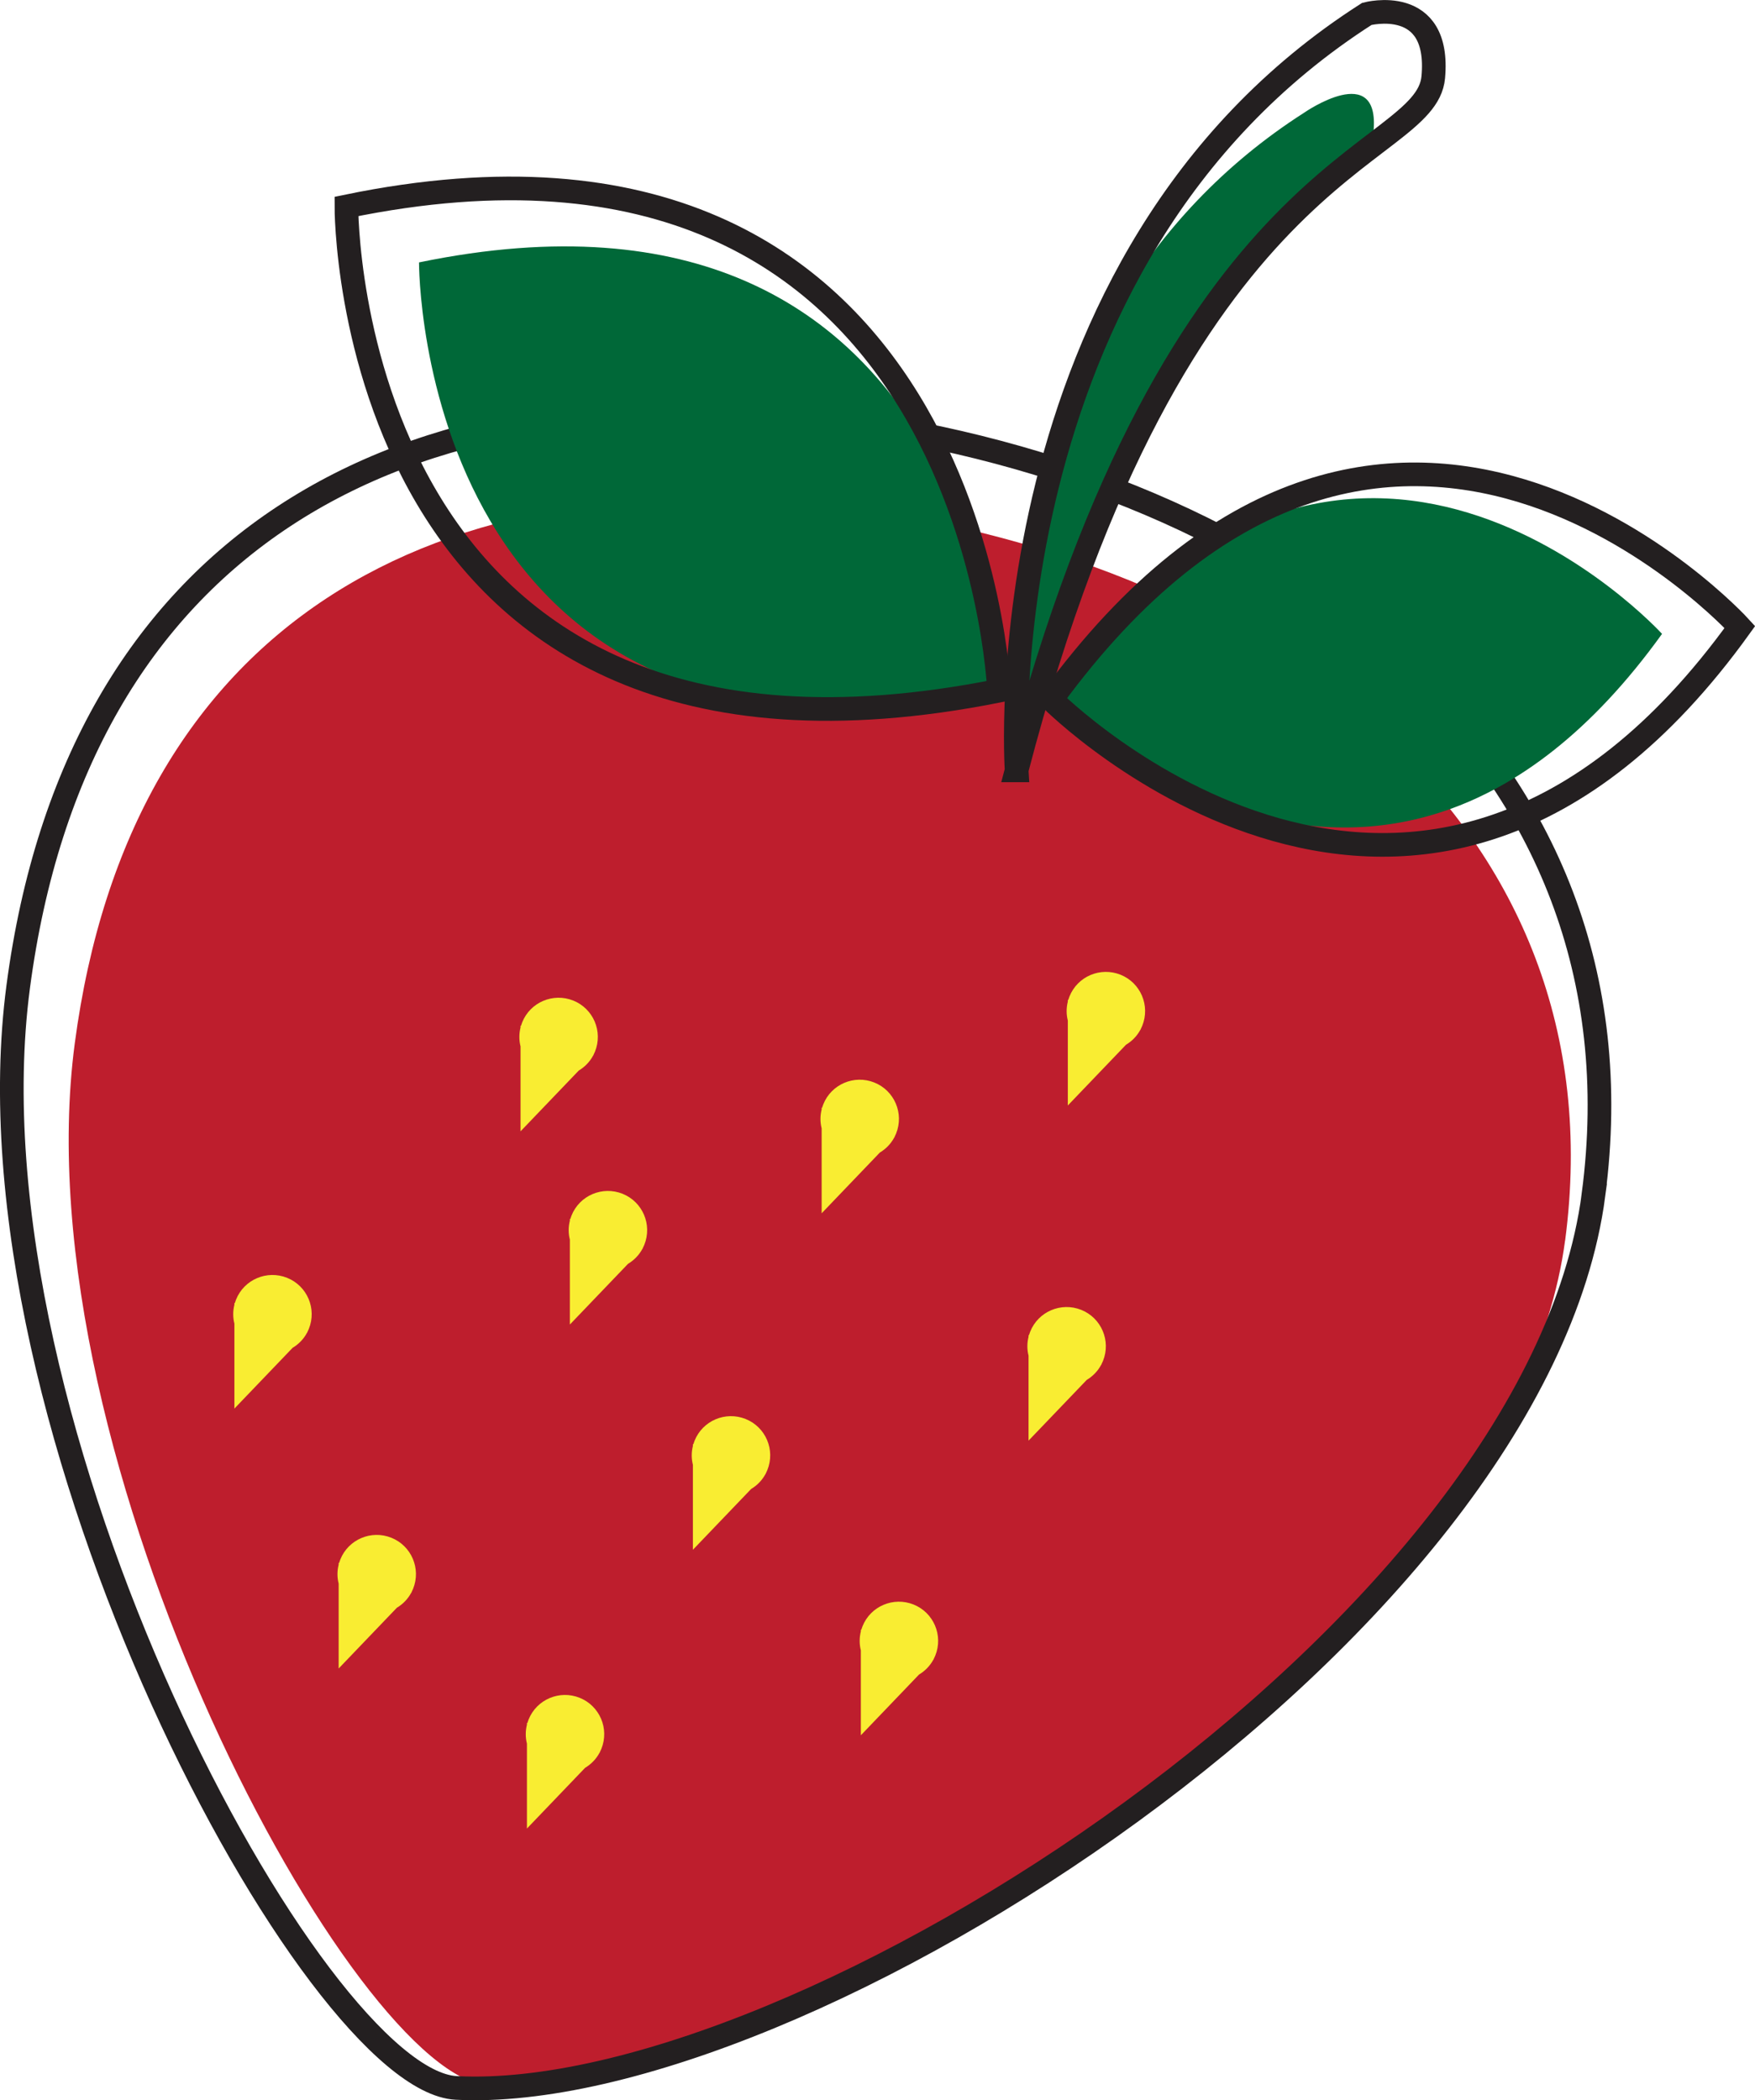 <?xml version="1.0" encoding="UTF-8"?>
<svg id="strawberry" xmlns="http://www.w3.org/2000/svg" viewBox="0 0 296.79 355.13">
  <g id="strawberry-2" data-name="strawberry">
    <path d="M264.67,209.77c-9.23,69.81-127.17,145.63-181.95,142.86-22.6-1.14-79.41-105.6-70.08-176.18,9.33-70.58,60.43-99.91,131.01-90.58,70.58,9.33,130.36,53.31,121.03,123.89Z" style="fill: #be1e2d;"/>
    <path d="M269.48,202.04c-9.75,73.79-134.42,153.93-192.32,151-23.88-1.21-83.94-111.61-74.08-186.21,9.86-74.6,63.87-105.6,138.47-95.74,74.6,9.86,137.78,56.35,127.92,130.95Z" style="fill: none; stroke: #231f20; stroke-miterlimit: 10; stroke-width: 4px;"/>
  </g>
  <g>
    <path d="M171.9,127.08s-7.24-72.3,48.7-108.06c0,0,12.78-8.87,11.68,3.2s-37.13,15.51-60.38,104.86Z" style="fill: #006838;"/>
    <path d="M171.92,130.26s-5.87-86.3,59.23-127.91c0,0,12.51-3.32,11.23,10.72s-43.4,13.19-70.47,117.19Z" style="fill: none; stroke: #231f20; stroke-miterlimit: 10; stroke-width: 4px;"/>
  </g>
  <g id="leaf_1" data-name="leaf 1">
    <path d="M168.95,117.13s-3.68-92.27-98.09-72.76c0,0-.44,92.47,98.09,72.76Z" style="fill: #006838;"/>
    <path d="M168.95,116.78s-4.14-103.82-110.37-81.87c0,0-.5,104.05,110.37,81.87Z" style="fill: none; stroke: #231f20; stroke-miterlimit: 10; stroke-width: 4px;"/>
  </g>
  <g id="leaf_2" data-name="leaf 2">
    <path d="M177.6,118.07s55.49,55.76,103.47-10.89c0,0-53.02-58.26-103.47,10.89Z" style="fill: #006838;"/>
    <path d="M177.8,118.28s62.44,62.74,116.43-12.26c0,0-59.66-65.55-116.43,12.26Z" style="fill: none; stroke: #231f20; stroke-miterlimit: 10; stroke-width: 4px;"/>
  </g>
  <g id="seed">
    <path d="M129.53,249.15h-.03c.1-.2.19-.39.27-.59,1.37-3.4-.28-7.27-3.68-8.63s-7.27.28-8.63,3.68c-.08.2-.15.4-.21.6l-.07-.03v.3c-.27,1.08-.26,2.17,0,3.2v14.36s9.84-10.27,9.84-10.27c1-.6,1.85-1.45,2.43-2.53l.08-.09Z" style="fill: #f9ed32;"/>
    <g>
      <path d="M100.38,178.4h-.03c.1-.2.19-.39.27-.59,1.37-3.4-.28-7.27-3.68-8.63s-7.27.28-8.63,3.68c-.08.2-.15.4-.21.6l-.07-.03v.3c-.27,1.08-.26,2.17,0,3.2v14.36s9.84-10.27,9.84-10.27c1-.6,1.85-1.45,2.43-2.53l.08-.09Z" style="fill: #f9ed32;"/>
      <path d="M108.72,211.07h-.03c.1-.2.19-.39.27-.59,1.37-3.4-.28-7.27-3.68-8.63s-7.27.28-8.63,3.68c-.08.2-.15.4-.21.6l-.07-.03v.3c-.27,1.08-.26,2.17,0,3.2v14.36s9.84-10.27,9.84-10.27c1-.6,1.85-1.45,2.43-2.53l.08-.09Z" style="fill: #f9ed32;"/>
      <path d="M151.3,192.26h-.03c.1-.2.19-.39.27-.59,1.37-3.4-.28-7.27-3.68-8.63s-7.27.28-8.63,3.68c-.08.2-.15.4-.21.6l-.07-.03v.3c-.27,1.08-.26,2.17,0,3.2v14.36s9.84-10.27,9.84-10.27c1-.6,1.85-1.45,2.43-2.53l.08-.09Z" style="fill: #f9ed32;"/>
      <path d="M186.29,230.7h-.03c.1-.2.19-.39.27-.59,1.37-3.4-.28-7.27-3.68-8.63s-7.27.28-8.63,3.68c-.08.2-.15.4-.21.6l-.07-.03v.3c-.27,1.08-.26,2.17,0,3.2v14.36s9.84-10.27,9.84-10.27c1-.6,1.85-1.45,2.43-2.53l.08-.09Z" style="fill: #f9ed32;"/>
      <path d="M157.93,280.52h-.03c.1-.2.19-.39.27-.59,1.37-3.4-.28-7.27-3.68-8.63s-7.27.28-8.63,3.68c-.08.2-.15.4-.21.6l-.07-.03v.3c-.27,1.08-.26,2.17,0,3.2v14.36s9.84-10.27,9.84-10.27c1-.6,1.85-1.45,2.43-2.53l.08-.09Z" style="fill: #f9ed32;"/>
      <path d="M192.93,174.03h-.03c.1-.2.19-.39.27-.59,1.37-3.4-.28-7.27-3.68-8.63s-7.27.28-8.63,3.68c-.08.2-.15.4-.21.6l-.07-.03v.3c-.27,1.08-.26,2.17,0,3.2v14.36s9.84-10.27,9.84-10.27c1-.6,1.85-1.45,2.43-2.53l.08-.09Z" style="fill: #f9ed32;"/>
      <path d="M69.62,269.23h-.03c.1-.2.19-.39.27-.59,1.37-3.4-.28-7.27-3.68-8.63s-7.27.28-8.63,3.68c-.08.2-.15.4-.21.6l-.07-.03v.3c-.27,1.08-.26,2.17,0,3.2v14.36s9.84-10.27,9.84-10.27c1-.6,1.85-1.45,2.43-2.53l.08-.09Z" style="fill: #f9ed32;"/>
      <path d="M101.46,296.29h-.03c.1-.2.19-.39.27-.59,1.37-3.4-.28-7.27-3.68-8.63s-7.27.28-8.63,3.68c-.08.2-.15.4-.21.6l-.07-.03v.3c-.27,1.08-.26,2.17,0,3.2v14.36s9.84-10.27,9.84-10.27c1-.6,1.85-1.45,2.43-2.53l.08-.09Z" style="fill: #f9ed32;"/>
      <path d="M51.99,225.28h-.03c.1-.2.19-.39.27-.59,1.37-3.4-.28-7.27-3.68-8.63s-7.27.28-8.63,3.68c-.08.2-.15.4-.21.6l-.07-.03v.3c-.27,1.08-.26,2.17,0,3.2v14.36s9.84-10.27,9.84-10.27c1-.6,1.85-1.45,2.43-2.53l.08-.09Z" style="fill: #f9ed32;"/>
    </g>
  </g>
</svg>
